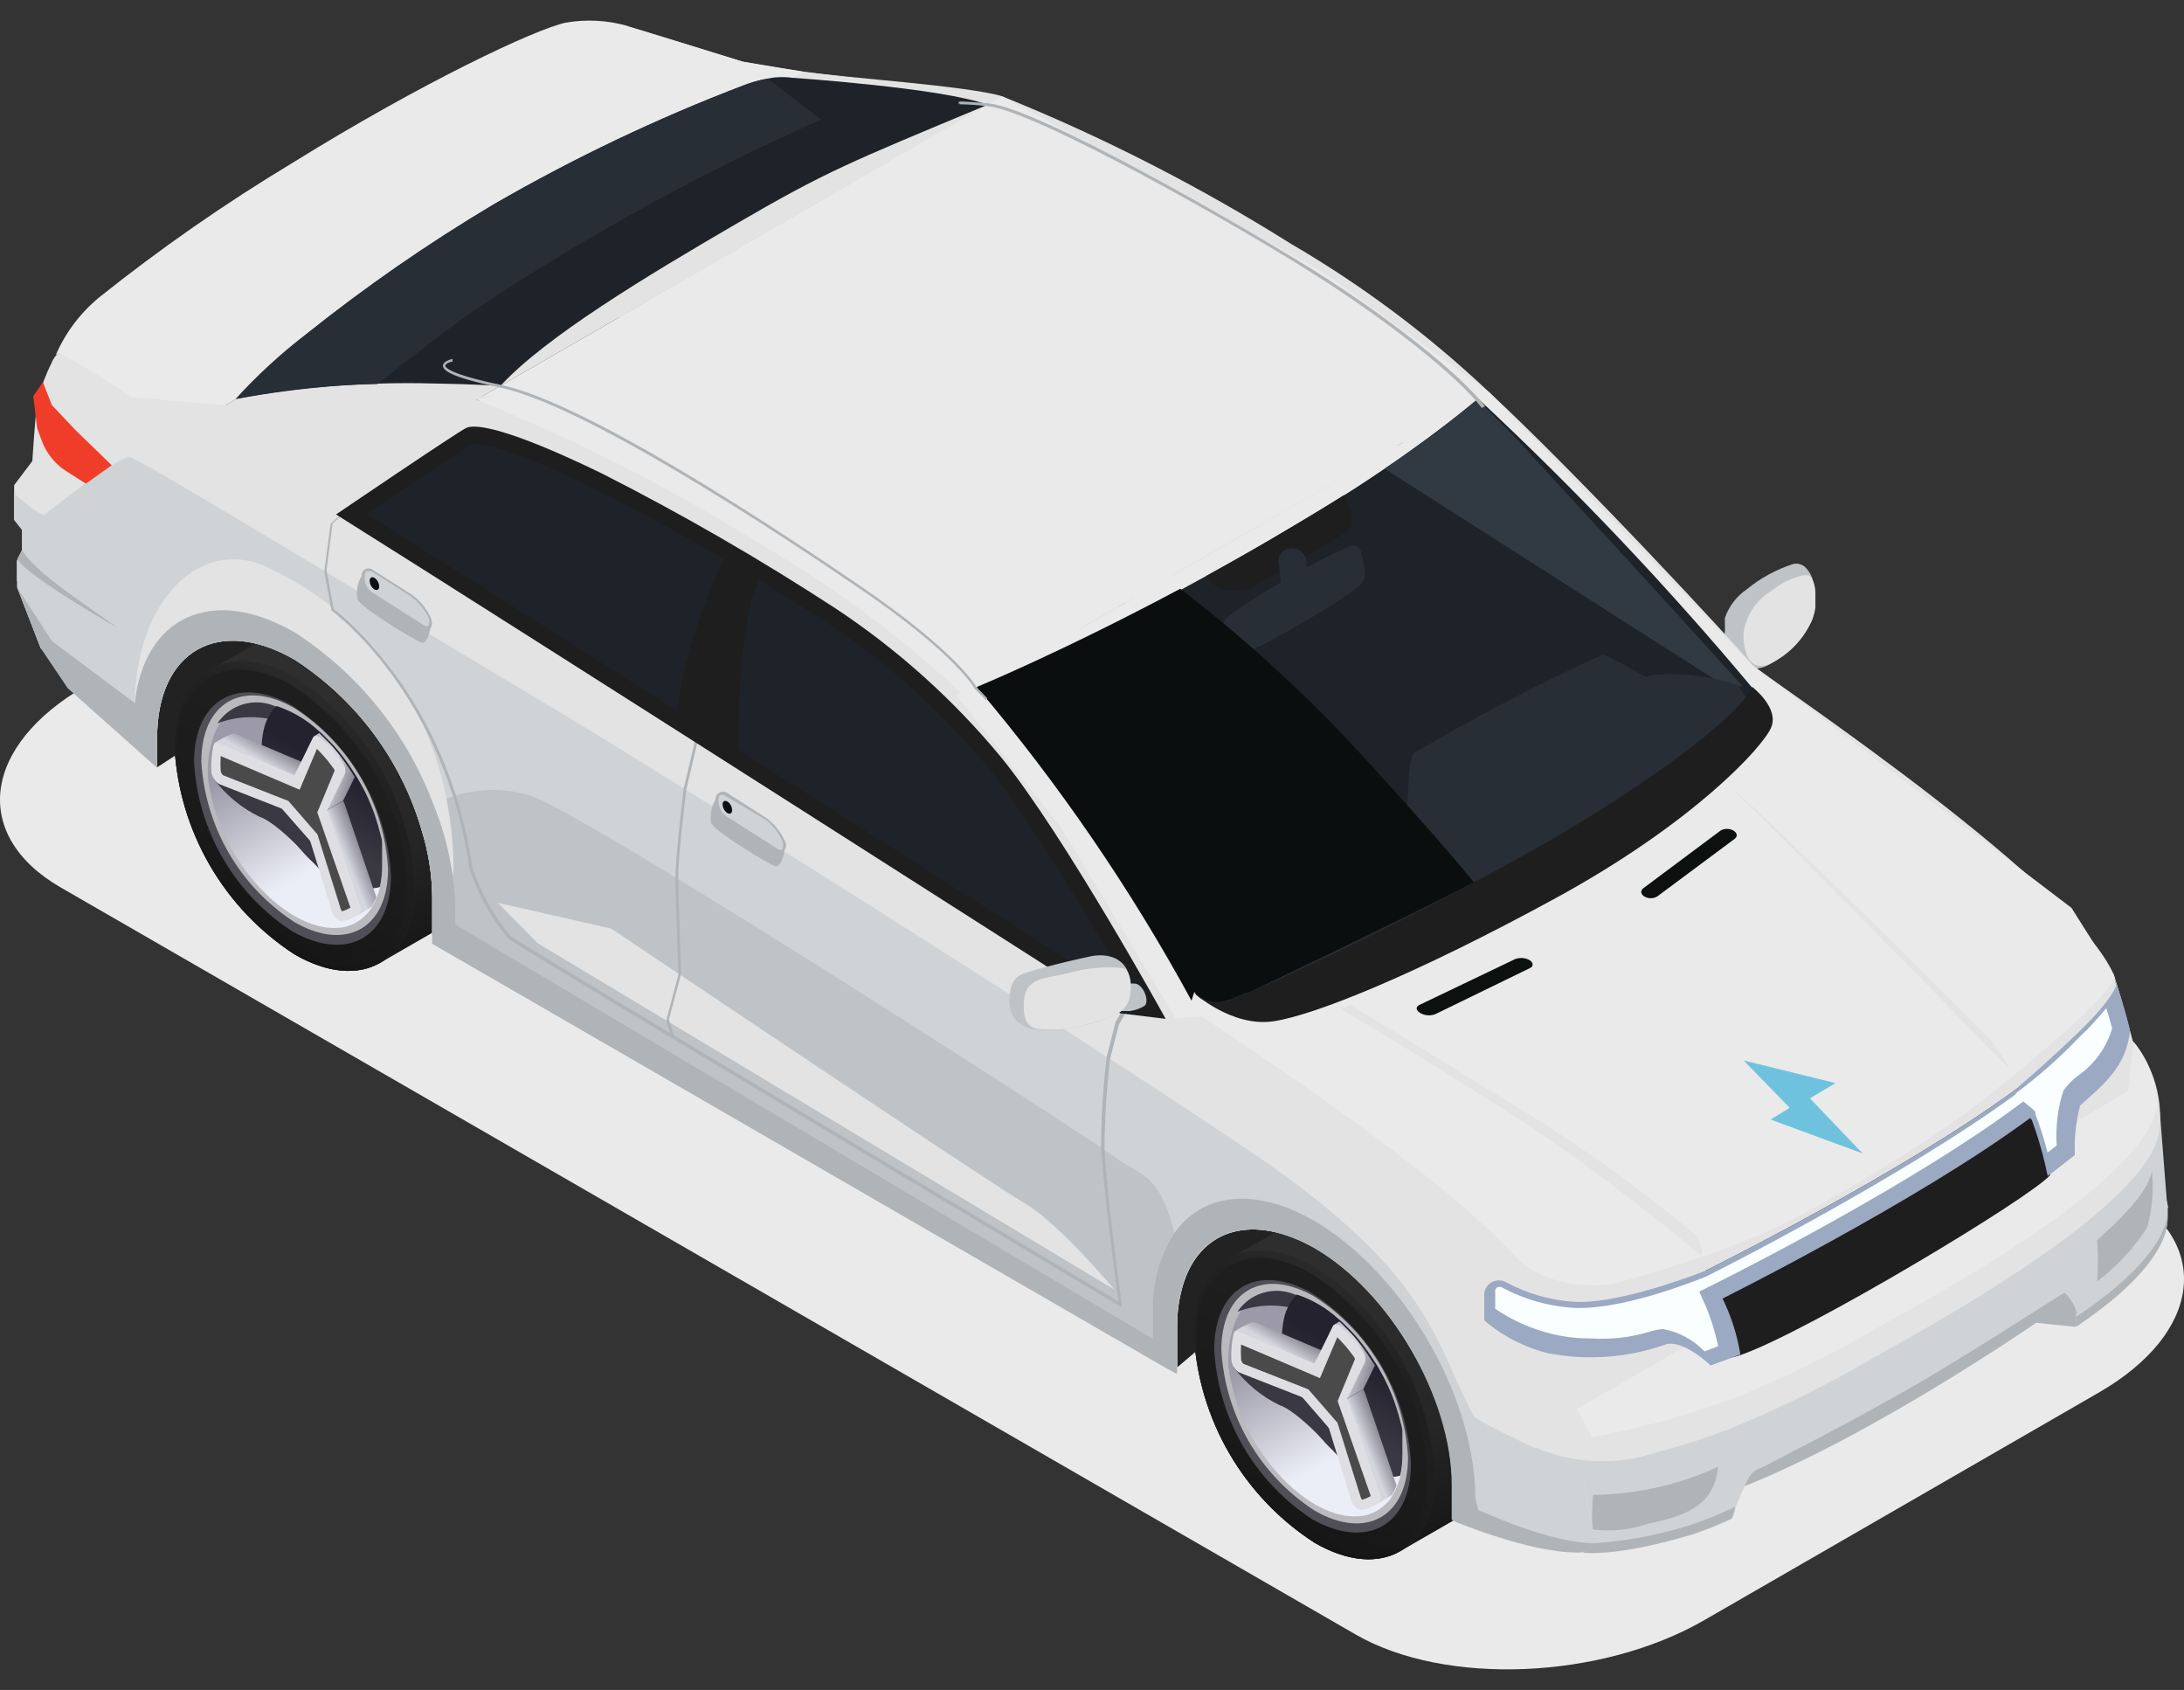 <svg width="53" height="41" viewBox="0 0 53 41" fill="none" xmlns="http://www.w3.org/2000/svg">
<rect x="0" y="0" width="53" height="41" fill="#333333" stroke="none"/>
<g style="mix-blend-mode:multiply">
<path d="M32.903 39.657L1.462 21.524C-0.705 20.264 -0.431 18.091 2.072 16.646L11.638 11.128C14.141 9.682 17.948 9.527 20.098 10.779L51.535 28.908C53.706 30.169 53.432 32.345 50.929 33.787L41.363 39.304C38.86 40.75 35.069 40.906 32.903 39.657Z" fill="#EAEAEA"/>
</g>
<path d="M50.365 32.19L49.41 32.093C49.41 32.093 45.427 34.85 42.221 36.102C39.016 37.355 42.642 34.602 43.677 33.896C44.711 33.19 50.201 30.534 50.365 30.954C50.455 31.361 50.455 31.783 50.365 32.19Z" fill="#AFB4B8"/>
<path d="M3.813 18.616L6.539 16.839L14.006 21.722L28.553 33.186L30.463 31.564L36.697 35.266L37.118 24.29L3.813 10.098C3.813 10.098 1.016 11.712 3.813 18.616Z" fill="#222222"/>
<path d="M11.979 20.394C11.979 22.239 10.675 22.983 9.064 22.054C8.214 21.503 7.506 20.758 6.999 19.882C6.491 19.006 6.199 18.022 6.144 17.011C6.144 15.166 7.452 14.423 9.064 15.33C9.916 15.883 10.625 16.631 11.132 17.511C11.639 18.392 11.929 19.38 11.979 20.394Z" fill="url(#paint0_linear_69_5187)"/>
<path d="M9.236 23.352L11.124 22.264L6.977 15.171L5.075 16.267L9.236 23.352Z" fill="url(#paint1_linear_69_5187)"/>
<path d="M10.069 21.495C10.069 23.34 8.76 24.084 7.149 23.155C6.3 22.603 5.593 21.859 5.087 20.983C4.58 20.106 4.288 19.123 4.234 18.112C4.234 16.267 5.542 15.524 7.149 16.431C8.002 16.985 8.711 17.732 9.219 18.613C9.726 19.493 10.017 20.481 10.069 21.495Z" fill="url(#paint2_linear_69_5187)"/>
<path d="M36.731 34.661C36.731 36.506 35.427 37.249 33.816 36.342C32.966 35.791 32.258 35.047 31.75 34.17C31.243 33.294 30.95 32.31 30.896 31.299C30.896 29.454 32.205 28.71 33.816 29.639C34.663 30.188 35.368 30.929 35.875 31.802C36.382 32.674 36.675 33.654 36.731 34.661Z" fill="url(#paint3_linear_69_5187)"/>
<path d="M33.989 37.628L35.877 36.539L31.73 29.446L29.828 30.543L33.989 37.628Z" fill="url(#paint4_linear_69_5187)"/>
<path d="M41.847 15.582C41.843 15.689 41.855 15.795 41.88 15.898C41.886 15.928 41.901 15.956 41.922 15.977C41.939 15.996 41.959 16.012 41.981 16.024C42.105 16.12 42.249 16.186 42.402 16.217C42.472 16.228 42.543 16.228 42.612 16.217H42.654C42.736 16.207 42.816 16.183 42.89 16.146L42.945 16.116L43.004 16.082C43.394 15.839 43.717 15.501 43.942 15.099C43.966 15.048 43.986 14.994 44.001 14.94C44.021 14.872 44.035 14.803 44.043 14.734C44.043 14.734 44.043 14.7 44.043 14.687C44.043 14.675 44.043 14.574 44.043 14.524C44.045 14.483 44.045 14.442 44.043 14.402C44.044 14.378 44.044 14.354 44.043 14.33C44.038 14.256 44.023 14.182 44.001 14.112C43.971 13.976 43.902 13.852 43.803 13.755C43.766 13.723 43.722 13.7 43.675 13.687C43.627 13.673 43.578 13.671 43.529 13.679C43.114 13.811 42.727 14.021 42.389 14.297C42.143 14.465 41.957 14.708 41.859 14.99V15.011C41.855 15.05 41.855 15.089 41.859 15.129C41.859 15.183 41.859 15.246 41.859 15.309C41.847 15.402 41.843 15.494 41.847 15.582Z" fill="#BEC3C7"/>
<path d="M42.31 15.364V15.444C42.31 15.599 42.339 15.753 42.394 15.898C42.427 15.996 42.498 16.078 42.591 16.125C42.65 16.147 42.712 16.156 42.775 16.153C42.837 16.149 42.898 16.132 42.953 16.104L43.016 16.074C43.428 15.857 43.757 15.512 43.954 15.091C43.979 15.04 43.999 14.986 44.013 14.931C44.033 14.87 44.047 14.806 44.055 14.742C44.055 14.742 44.055 14.708 44.055 14.696C44.055 14.683 44.055 14.582 44.055 14.532C44.057 14.491 44.057 14.451 44.055 14.41C44.057 14.389 44.057 14.368 44.055 14.347C44.049 14.27 44.034 14.194 44.009 14.12C43.971 14.023 43.925 13.965 43.87 13.956C43.834 13.95 43.797 13.95 43.761 13.956C43.482 14.02 43.221 14.146 42.999 14.326C42.814 14.436 42.655 14.586 42.536 14.766C42.416 14.946 42.339 15.15 42.31 15.364Z" fill="#E3E3E3"/>
<path d="M52.591 29.551C52.432 29.678 52.234 29.744 52.031 29.736C51.775 29.685 49.835 28.559 49.835 28.559L49.734 28.509V27.668C49.734 25.567 48.241 22.983 46.398 21.919C44.913 21.079 43.651 21.453 43.222 22.76C43.11 23.109 43.056 23.474 43.062 23.84V24.975L42.785 24.823L24.982 14.557V13.41C24.976 12.864 24.891 12.322 24.729 11.8C24.23 10.096 23.136 8.628 21.646 7.661C19.803 6.598 18.31 7.451 18.31 9.561V10.287L14.986 7.67L14.414 6.203V5.539L14.532 5.299V4.804L14.338 4.556L14.09 3.85L14.532 3.265C14.532 3.265 14.608 2.076 14.662 1.786C14.647 1.526 14.679 1.266 14.755 1.017C14.865 0.872 15 0.748 15.155 0.652H15.197C15.521 0.732 18.024 1.522 18.024 1.522C18.024 1.522 18.541 1.622 19.5 1.765C20.459 1.908 23.518 2.11 24.321 2.362C26.757 3.345 29.101 4.542 31.325 5.938C33.066 6.953 34.683 8.164 36.146 9.548C38.33 11.573 42.036 15.574 42.532 16.166C43.374 16.826 50.365 21.482 51.299 23.68C51.514 24.315 52.019 26.282 52.019 26.282L52.406 26.966V27.412L52.161 27.748L52.334 28.95L52.591 29.551Z" fill="#E3E3E3"/>
<path d="M52.591 29.551C52.432 29.678 52.234 29.744 52.031 29.736C51.775 29.685 49.835 28.559 49.835 28.559L49.734 28.509V27.668C49.734 25.567 48.241 22.983 46.398 21.919C44.913 21.079 43.651 21.453 43.222 22.76C43.11 23.109 43.056 23.474 43.062 23.84V24.975L42.785 24.823L24.982 14.557V13.41C24.976 12.864 24.891 12.322 24.729 11.8C24.23 10.097 23.136 8.628 21.646 7.661C19.803 6.598 18.31 7.451 18.31 9.561V10.288L14.986 7.67L14.414 6.203V5.539L14.532 5.299V4.804L14.338 4.556L14.09 4.072C14.09 4.072 15.239 4.383 15.352 4.291C15.466 4.198 17.405 2.711 17.662 2.761C17.919 2.812 24.994 7.111 27.758 8.754C30.522 10.397 41.114 17.066 44.943 19.68C49.322 22.646 49.322 24.302 50.269 26.029C50.353 26.181 52.166 27.773 52.166 27.773L52.338 28.975L52.591 29.551Z" fill="#CFD3D6"/>
<path d="M20.561 5.32C19.055 4.732 18.079 5.32 18.037 7.842C19.871 6.711 20.376 6.371 22.084 7.804C23.202 8.781 24.186 9.903 25.007 11.141C25.007 11.141 24.41 6.926 20.561 5.32Z" fill="#CFD3D6"/>
<path d="M43.222 22.726C43.111 23.075 43.057 23.44 43.062 23.806V24.941L42.785 24.79L24.982 14.524V13.376C24.976 12.83 24.891 12.288 24.73 11.767C24.818 11.439 24.877 11.229 24.877 11.229C24.877 11.229 24.927 11.195 25.024 11.145C25.747 10.766 26.591 10.689 27.371 10.931C28.73 11.38 40.673 19.058 41.556 19.705C42.196 20.171 42.633 20.087 42.999 21.554C43.075 21.869 43.151 22.252 43.222 22.726Z" fill="#BEC3C7"/>
<path d="M29.332 14.171L26.576 13.544L27.544 14.519L41.54 22.924C41.54 22.924 40.185 21.306 39.352 20.823C38.519 20.34 29.332 14.171 29.332 14.171Z" fill="#E3E3E3"/>
<path d="M24.982 14.524V13.376C24.976 12.83 24.891 12.288 24.73 11.767C24.231 10.063 23.137 8.594 21.646 7.628C19.803 6.564 18.31 7.417 18.31 9.527V10.254L14.987 7.636L14.415 6.169L14.995 6.758L17.763 8.682C17.994 6.581 19.643 5.816 21.646 6.972C23.188 7.965 24.368 9.429 25.011 11.145C25.348 11.959 25.529 12.828 25.546 13.708V14.07L42.478 24.117V23.483C42.448 22.806 42.626 22.136 42.987 21.562C43.656 20.596 44.93 20.415 46.386 21.256C48.548 22.516 50.298 25.517 50.298 27.979L50.37 28.265L52.578 29.526C52.42 29.653 52.221 29.718 52.019 29.711C51.762 29.66 49.823 28.534 49.823 28.534L49.722 28.483V27.643C49.722 25.542 48.228 22.957 46.386 21.894C44.901 21.054 43.639 21.428 43.21 22.735C43.098 23.084 43.044 23.448 43.05 23.815V24.949L42.772 24.798L24.982 14.524Z" fill="#AFB4B8"/>
<path d="M22.399 4.261C27.274 7.325 41.901 16.667 41.901 16.667C41.901 16.667 47.475 20.142 48.367 21.113C49.259 22.083 50.504 24.424 50.718 24.806C51.114 25.322 51.549 25.806 52.018 26.256C52.018 26.256 51.514 24.29 51.299 23.655C50.365 21.457 43.395 16.801 42.532 16.141C42.044 15.549 38.325 11.548 36.146 9.523C34.683 8.139 33.066 6.928 31.325 5.913C29.101 4.517 26.757 3.32 24.321 2.337C23.518 2.085 20.463 1.883 19.5 1.74C18.537 1.597 18.023 1.496 18.023 1.496C18.023 1.496 15.499 0.706 15.197 0.626C15.057 0.755 14.909 0.874 14.755 0.984C17.451 1.694 20.026 2.798 22.399 4.261Z" fill="#E3E3E3"/>
<path d="M24.561 13.133C24.561 14.982 23.257 15.725 21.646 14.813C20.796 14.262 20.09 13.518 19.583 12.641C19.076 11.765 18.784 10.781 18.73 9.771C18.73 7.926 20.035 7.182 21.646 8.111C22.493 8.66 23.198 9.401 23.705 10.273C24.211 11.146 24.505 12.125 24.561 13.133Z" fill="url(#paint5_linear_69_5187)"/>
<path d="M23.926 12.754C23.926 14.187 22.916 14.763 21.667 14.044C21.011 13.618 20.464 13.043 20.072 12.366C19.679 11.689 19.452 10.93 19.408 10.149C19.408 8.72 20.422 8.14 21.667 8.863C22.323 9.288 22.87 9.862 23.262 10.539C23.655 11.215 23.882 11.974 23.926 12.754Z" fill="#CBCAE8"/>
<path d="M49.318 27.412C49.318 29.257 48.009 30 46.398 29.072C45.549 28.52 44.842 27.776 44.335 26.899C43.829 26.023 43.537 25.04 43.483 24.029C43.483 22.184 44.787 21.44 46.398 22.369C47.249 22.92 47.956 23.664 48.464 24.541C48.971 25.417 49.264 26.401 49.318 27.412Z" fill="url(#paint6_linear_69_5187)"/>
<path d="M48.661 27.034C48.661 28.462 47.648 29.038 46.398 28.32C45.742 27.893 45.195 27.318 44.803 26.641C44.41 25.965 44.183 25.205 44.139 24.424C44.139 22.995 45.153 22.42 46.398 23.138C47.056 23.564 47.603 24.138 47.997 24.815C48.39 25.492 48.618 26.252 48.661 27.034Z" fill="#CBCAE8"/>
<path d="M41.725 23.411L41.636 23.361C41.502 23.277 28.044 15.234 27.178 14.721C26.53 14.285 26.028 13.664 25.739 12.939L25.706 12.868C25.533 12.506 23.602 7.951 23.51 7.758L22.248 4.556L22.349 4.186L23.943 4.396L40.53 14.801L41.207 16.104L41.712 17.436C41.712 17.436 41.927 19.289 42.011 20.012C42.095 20.735 41.754 23.205 41.737 23.311L41.725 23.411ZM22.395 4.547L23.636 7.707C23.657 7.754 25.659 12.452 25.828 12.809L25.861 12.88C26.142 13.58 26.625 14.18 27.249 14.603L41.615 23.189C41.779 22.143 41.866 21.087 41.876 20.029C41.788 19.306 41.578 17.465 41.578 17.465L41.085 16.162L40.429 14.902L23.884 4.522L22.45 4.341L22.395 4.547Z" fill="#97772A"/>
<path d="M14.541 1.484L15.727 1.761L17.519 2.509L17.208 2.925L16.333 3.513L14.928 2.992L14.402 2.606L14.305 1.824L14.541 1.484Z" fill="#EF3D29"/>
<path d="M17.649 8.485C17.649 8.485 14.953 6.602 14.793 6.442C14.633 6.283 14.415 6.022 14.415 6.022V5.501L15.256 6.195L16.287 7.035L16.518 7.413L17.649 8.485Z" fill="#CFD3D6"/>
<path d="M52.405 26.941C52.005 26.794 51.626 26.595 51.278 26.349C50.873 26.01 50.619 25.525 50.571 25L52.018 26.261L52.405 26.941Z" fill="#E3E3E3"/>
<path d="M19.5 1.74L5.004 10.103L3.527 9.855L1.395 8.556L15.155 0.618L18.024 1.496L19.5 1.74Z" fill="#EAEAEA"/>
<path d="M19.5 1.74L24.321 2.337L11.571 9.691L5.004 10.103L19.5 1.74Z" fill="#E3E3E3"/>
<path d="M42.532 16.141L28.532 24.214L23.396 16.877L36.147 9.523L42.532 16.141Z" fill="#EAEAEA"/>
<path d="M23.396 16.877L36.147 9.523L32.066 6.573L24.322 2.337L11.571 9.691L23.396 16.877Z" fill="#EAEAEA"/>
<path d="M42.532 16.141L28.532 24.214L37.551 31.585L51.299 23.655L50.269 22.025L42.532 16.141Z" fill="#EAEAEA"/>
<path d="M38.843 37.481L52.591 29.551L52.595 29.286L52.414 26.975L38.414 35.653L37.745 36.136L38.843 37.481Z" fill="#CFD3D6"/>
<path d="M38.843 37.481C38.685 37.608 38.486 37.673 38.283 37.666C38.027 37.615 35.339 36.922 35.339 36.922L35.242 36.867V36.027C35.242 33.925 33.744 31.341 31.906 30.278C30.417 29.437 29.155 29.807 28.726 31.118C28.616 31.466 28.562 31.829 28.566 32.194V33.329L28.288 33.178L10.489 22.894V21.747C10.482 21.203 10.396 20.662 10.233 20.142C9.736 18.437 8.641 16.968 7.149 16.003C5.307 14.94 3.813 15.788 3.813 17.902V18.629L0.986 15.721L0.418 14.255L0.418 13.591L0.536 13.351V12.855L0.343 12.611L0.343 11.771L0.784 11.187C0.784 11.187 0.86 9.998 0.911 9.708C0.995 9.393 1.11 9.087 1.256 8.796C1.287 8.711 1.339 8.636 1.407 8.577H1.449C2.17 8.964 2.864 9.397 3.527 9.876C3.527 9.876 4.045 9.977 5.008 10.124C5.971 10.271 10.767 9.464 11.571 9.703C14.005 10.687 16.347 11.884 18.571 13.28C20.312 14.295 21.931 15.506 23.396 16.889C25.579 18.915 28.044 23.634 28.532 24.227C29.395 24.886 36.618 29.4 37.552 31.597C37.766 32.232 38.267 34.199 38.267 34.199L38.658 34.884V35.329L38.414 35.665L38.586 36.867L38.843 37.481Z" fill="#E3E3E3"/>
<path d="M38.843 37.481C38.685 37.608 38.486 37.673 38.283 37.666C38.027 37.615 35.339 36.922 35.339 36.922L35.242 36.867V36.027C35.242 33.925 33.744 31.341 31.906 30.278C30.417 29.437 29.155 29.807 28.726 31.118C28.616 31.466 28.562 31.829 28.566 32.194V33.329L28.288 33.177L10.489 22.894V21.747C10.482 21.203 10.396 20.662 10.233 20.142C9.736 18.437 8.641 16.968 7.149 16.003C5.307 14.94 3.813 15.788 3.813 17.902V18.629L0.986 15.721L0.418 14.255L0.418 13.591L0.536 13.351V12.855L0.343 12.611L0.343 11.969C0.343 11.969 0.995 12.565 1.096 12.477C1.197 12.389 2.896 11.04 3.157 11.09C3.418 11.141 10.489 15.435 13.253 17.078C16.017 18.722 26.61 25.391 30.442 28.004C34.817 30.975 34.817 32.627 35.768 34.358C35.848 34.51 38.41 35.669 38.41 35.669L38.582 36.871L38.843 37.481Z" fill="#CFD3D6"/>
<path d="M28.726 31.089C28.616 31.437 28.562 31.8 28.566 32.165V33.299L28.288 33.148L10.489 22.894V21.747C10.482 21.203 10.396 20.662 10.233 20.142C10.325 19.81 10.38 19.604 10.38 19.604C10.428 19.571 10.479 19.541 10.532 19.516C11.254 19.139 12.096 19.062 12.875 19.302C14.233 19.751 26.177 27.433 27.06 28.076C27.704 28.542 28.137 28.458 28.503 29.929C28.579 30.227 28.654 30.614 28.726 31.089Z" fill="#BEC3C7"/>
<path d="M6.346 13.7C4.84 13.111 3.313 14.54 3.267 17.062C4.651 15.024 5.736 14.96 7.604 16.183C10.069 17.793 10.999 21.251 10.999 21.251C10.999 21.251 11.36 15.944 6.346 13.7Z" fill="#E3E3E3"/>
<path d="M14.835 22.529L12.08 21.903L13.047 22.882L27.043 31.286C27.043 31.286 25.688 29.664 24.855 29.185C24.023 28.706 14.835 22.529 14.835 22.529Z" fill="#E3E3E3"/>
<path d="M10.489 22.894V21.747C10.482 21.203 10.396 20.662 10.233 20.142C9.736 18.437 8.641 16.968 7.149 16.003C5.307 14.94 3.813 15.788 3.813 17.902L3.813 18.629L1.643 16.696L0.986 15.721L0.418 14.255L1.26 15.553L3.271 17.057C3.502 14.956 5.151 14.187 7.153 15.343C8.694 16.338 9.874 17.8 10.519 19.516C10.852 20.33 11.032 21.199 11.049 22.079V22.432L27.981 32.484V31.845C27.952 31.17 28.13 30.501 28.49 29.929C29.163 28.958 30.434 28.778 31.893 29.618C34.051 30.879 35.801 33.879 35.801 36.342L35.873 36.632C35.873 36.632 37.678 37.472 38.738 37.439C38.868 37.439 38.536 37.666 38.271 37.666C37.106 37.666 35.326 36.922 35.326 36.922L35.229 36.867V36.027C35.229 33.925 33.732 31.341 31.893 30.278C30.404 29.437 29.142 29.807 28.713 31.118C28.603 31.466 28.549 31.829 28.553 32.194V33.329L28.276 33.178L10.489 22.894Z" fill="#AFB4B8"/>
<path d="M7.902 12.624C12.782 15.688 27.405 25.025 27.405 25.025C27.405 25.025 32.979 28.505 33.871 29.475C34.858 30.702 35.752 31.999 36.546 33.358C36.761 33.741 38.275 34.199 38.275 34.199C38.275 34.199 37.775 32.232 37.56 31.597C36.626 29.4 29.403 24.874 28.541 24.227C28.053 23.634 25.596 18.915 23.404 16.889C21.939 15.506 20.32 14.295 18.579 13.28C16.356 11.884 14.013 10.687 11.579 9.703C10.776 9.455 5.976 10.258 5.017 10.124C4.057 9.989 3.536 9.876 3.536 9.876C2.873 9.397 2.178 8.964 1.458 8.577C1.336 8.703 1.273 8.783 1.264 8.787C1.264 8.787 4.129 10.254 7.902 12.624Z" fill="#E3E3E3"/>
<path d="M10.069 21.495C10.069 23.34 8.76 24.084 7.149 23.155C6.3 22.603 5.593 21.859 5.087 20.983C4.58 20.106 4.288 19.123 4.234 18.112C4.234 16.267 5.542 15.524 7.149 16.431C8.002 16.985 8.711 17.732 9.219 18.613C9.726 19.493 10.017 20.481 10.069 21.495Z" fill="#2D2C37"/>
<path d="M10.069 21.495C10.069 23.34 8.76 24.084 7.149 23.155C6.3 22.603 5.593 21.859 5.087 20.983C4.58 20.106 4.288 19.123 4.234 18.112C4.234 16.267 5.542 15.524 7.149 16.431C8.002 16.985 8.711 17.732 9.219 18.613C9.726 19.493 10.017 20.481 10.069 21.495Z" fill="url(#paint7_linear_69_5187)"/>
<path d="M9.883 21.461C9.883 23.239 8.621 23.953 7.082 23.058C6.267 22.53 5.588 21.817 5.1 20.977C4.613 20.137 4.33 19.195 4.276 18.226C4.276 16.448 5.538 15.734 7.082 16.629C7.897 17.157 8.575 17.87 9.062 18.71C9.549 19.55 9.83 20.492 9.883 21.461Z" fill="url(#paint8_linear_69_5187)"/>
<path d="M9.488 21.243C9.488 22.752 8.42 23.344 7.099 22.6C6.405 22.15 5.827 21.543 5.412 20.828C4.997 20.114 4.756 19.311 4.709 18.486C4.709 16.974 5.782 16.364 7.099 17.125C7.793 17.575 8.372 18.183 8.787 18.898C9.202 19.614 9.442 20.417 9.488 21.243Z" fill="#504F58"/>
<path d="M9.417 21.083C9.417 22.516 8.403 23.096 7.149 22.373C6.492 21.947 5.945 21.371 5.552 20.694C5.159 20.016 4.931 19.256 4.886 18.474C4.886 17.037 5.9 16.461 7.149 17.183C7.808 17.609 8.357 18.184 8.751 18.862C9.145 19.54 9.373 20.301 9.417 21.083Z" fill="#BABABE"/>
<path d="M5.05 18.906C5.18 19.842 5.582 20.719 6.207 21.428C6.859 22.172 7.595 22.55 8.188 22.512C8.442 22.501 8.683 22.395 8.861 22.214C8.925 22.154 8.98 22.086 9.025 22.012L9.051 21.966C9.085 21.91 9.114 21.851 9.135 21.789C9.17 21.706 9.198 21.621 9.219 21.533C9.257 21.363 9.275 21.19 9.274 21.016C9.274 20.932 9.274 20.848 9.274 20.764V20.634V20.545V20.465C9.274 20.381 9.244 20.302 9.223 20.218L9.189 20.096C9.183 20.061 9.174 20.027 9.16 19.995C9.148 19.945 9.132 19.896 9.114 19.848C9.104 19.811 9.093 19.774 9.08 19.738C9.021 19.583 8.958 19.427 8.882 19.272L8.836 19.18C8.781 19.075 8.722 18.974 8.664 18.869C8.647 18.844 8.631 18.819 8.617 18.793L8.525 18.654C8.408 18.48 8.282 18.313 8.146 18.154C8.075 18.074 8.003 17.999 7.932 17.931L7.831 17.831L7.801 17.801L7.717 17.73C7.427 17.465 7.085 17.264 6.712 17.142C6.468 17.039 6.196 17.025 5.944 17.102C5.691 17.179 5.473 17.341 5.328 17.562C5.318 17.575 5.309 17.589 5.302 17.604C5.244 17.701 5.199 17.806 5.168 17.915C5.061 18.234 5.021 18.571 5.05 18.906Z" fill="url(#paint9_linear_69_5187)"/>
<path d="M7.848 18.217L7.869 18.852C8.108 18.852 8.344 18.81 8.567 18.78L8.474 18.642C8.358 18.468 8.232 18.301 8.096 18.142C8.024 18.062 7.953 17.986 7.881 17.919L7.78 17.818L7.751 17.789L7.667 17.717C7.377 17.452 7.034 17.252 6.661 17.129C6.418 17.026 6.146 17.012 5.893 17.089C5.641 17.166 5.423 17.329 5.277 17.549C5.722 17.38 6.209 17.353 6.669 17.473C7.13 17.592 7.542 17.853 7.848 18.217Z" fill="#393843"/>
<path d="M5.185 18.894C5.476 19.285 5.857 19.6 6.295 19.814C6.859 20.003 7.953 21.323 7.953 21.323L7.868 18.852C6.581 18.948 5.185 18.894 5.185 18.894Z" fill="#393843"/>
<path d="M6.316 18.469C6.43 19.269 6.775 20.019 7.309 20.625C7.576 20.941 7.904 21.199 8.273 21.386C8.5 21.502 8.753 21.559 9.009 21.55H9.059C9.114 21.546 9.167 21.537 9.219 21.52C9.257 21.351 9.275 21.177 9.274 21.003C9.274 20.919 9.274 20.835 9.274 20.751V20.621V20.533V20.453C9.274 20.369 9.244 20.289 9.223 20.205L9.19 20.083C9.184 20.049 9.174 20.015 9.16 19.982C9.148 19.932 9.133 19.883 9.114 19.835C9.105 19.798 9.093 19.762 9.08 19.726C9.021 19.57 8.958 19.415 8.883 19.259L8.836 19.167C8.782 19.062 8.723 18.961 8.664 18.856L8.525 18.642C8.409 18.468 8.282 18.301 8.146 18.142C8.075 18.062 8.003 17.986 7.932 17.919L7.831 17.818L7.801 17.789L7.717 17.717C7.428 17.452 7.085 17.252 6.712 17.129C6.642 17.193 6.584 17.268 6.539 17.352C6.488 17.434 6.449 17.523 6.422 17.616C6.381 17.763 6.357 17.914 6.35 18.066C6.327 18.199 6.315 18.334 6.316 18.469Z" fill="url(#paint10_linear_69_5187)"/>
<path d="M7.94 19.654L7.886 20.15L7.94 19.65L8.327 19.427L8.609 18.852L8.47 18.637C8.354 18.464 8.228 18.297 8.092 18.137C8.02 18.058 7.949 17.982 7.877 17.915L7.776 17.814L7.747 17.784L7.608 17.869L8.087 18.427L7.94 19.654Z" fill="url(#paint11_linear_69_5187)"/>
<path d="M7.94 19.654L7.885 20.15L8.268 21.382L8.436 21.941C8.495 22.062 8.323 22.336 8.403 22.323C8.622 22.24 8.83 22.13 9.021 21.995L9.046 21.949C9.081 21.894 9.109 21.834 9.13 21.772C9.127 21.742 9.119 21.712 9.105 21.684L9.055 21.546L8.361 19.499L8.327 19.432L7.94 19.654Z" fill="url(#paint12_linear_69_5187)"/>
<path d="M5.61 17.814C5.629 17.802 5.65 17.796 5.673 17.796C5.695 17.796 5.717 17.802 5.736 17.814L7.587 18.596L7.637 18.625V19.621L7.217 19.386L5.681 18.785C5.631 18.75 5.589 18.706 5.557 18.653C5.526 18.601 5.507 18.543 5.5 18.482C5.5 18.268 5.155 18.217 5.197 18.032C5.327 17.946 5.465 17.873 5.61 17.814Z" fill="url(#paint13_linear_69_5187)"/>
<path d="M7.561 20.44L8.365 18.789C8.381 18.739 8.384 18.686 8.373 18.634C8.363 18.583 8.34 18.535 8.306 18.495C8.23 18.394 8.15 18.293 8.062 18.192C7.974 18.091 7.894 18.007 7.805 17.923C7.717 17.839 7.629 17.831 7.591 17.902L6.783 19.554L7.561 20.44Z" fill="#DFDFE3"/>
<path d="M7.254 19.856V18.864L7.204 18.835L5.353 18.049C5.269 18.003 5.193 18.024 5.176 18.108C5.135 18.31 5.119 18.516 5.13 18.722C5.137 18.781 5.157 18.839 5.188 18.89C5.219 18.942 5.261 18.986 5.311 19.02L6.846 19.621L7.254 19.856Z" fill="#DFDFE3"/>
<path d="M8.714 22.167C8.769 22.125 8.769 22.016 8.714 21.911L7.969 19.722L7.94 19.654L7.25 19.856L7.519 20.373L8.07 22.163C8.129 22.285 8.239 22.365 8.319 22.348C8.462 22.318 8.597 22.256 8.714 22.167Z" fill="#DFDFE3"/>
<path d="M8.302 22.109C8.289 22.095 8.279 22.079 8.272 22.062L7.704 20.243L6.998 19.432L5.416 18.81C5.385 18.785 5.364 18.749 5.357 18.709C5.348 18.587 5.348 18.465 5.357 18.343L7.271 19.159L7.692 18.167C7.751 18.226 7.805 18.289 7.864 18.352C7.923 18.415 8.02 18.537 8.091 18.637C8.105 18.655 8.115 18.675 8.121 18.696L7.7 19.709L8.504 22.02C8.44 22.058 8.372 22.088 8.302 22.109Z" fill="#4B4A4B"/>
<path d="M34.822 35.77C34.822 37.615 33.513 38.359 31.902 37.43C31.053 36.882 30.346 36.141 29.837 35.269C29.329 34.396 29.033 33.416 28.974 32.408C28.974 30.559 30.282 29.816 31.889 30.727C32.742 31.277 33.452 32.021 33.961 32.898C34.471 33.774 34.766 34.758 34.822 35.77Z" fill="url(#paint14_linear_69_5187)"/>
<path d="M34.822 35.77C34.822 37.615 33.513 38.359 31.906 37.43C31.056 36.883 30.348 36.143 29.838 35.27C29.329 34.397 29.033 33.417 28.974 32.408C28.974 30.559 30.282 29.816 31.894 30.727C32.745 31.279 33.453 32.022 33.962 32.899C34.471 33.775 34.765 34.759 34.822 35.77Z" fill="#2D2C37"/>
<path d="M34.822 35.77C34.822 37.615 33.513 38.359 31.906 37.43C31.056 36.883 30.348 36.143 29.838 35.27C29.329 34.397 29.033 33.417 28.974 32.408C28.974 30.559 30.282 29.816 31.894 30.727C32.745 31.279 33.453 32.022 33.962 32.899C34.471 33.775 34.765 34.759 34.822 35.77Z" fill="url(#paint15_linear_69_5187)"/>
<path d="M34.641 35.737C34.641 37.514 33.379 38.229 31.835 37.334C31.019 36.806 30.34 36.093 29.852 35.253C29.364 34.413 29.082 33.47 29.029 32.501C29.029 30.723 30.291 30.009 31.835 30.904C32.65 31.432 33.329 32.145 33.817 32.985C34.304 33.825 34.587 34.767 34.641 35.737Z" fill="url(#paint16_linear_69_5187)"/>
<path d="M34.241 35.501C34.241 37.014 33.172 37.602 31.852 36.863C31.159 36.411 30.581 35.803 30.167 35.088C29.753 34.373 29.513 33.57 29.466 32.745C29.466 31.232 30.535 30.622 31.852 31.383C32.546 31.833 33.124 32.441 33.54 33.157C33.955 33.872 34.195 34.675 34.241 35.501Z" fill="#504F58"/>
<path d="M34.169 35.358C34.169 36.791 33.156 37.371 31.902 36.649C31.245 36.222 30.697 35.646 30.304 34.969C29.911 34.291 29.683 33.531 29.639 32.749C29.639 31.316 30.652 30.736 31.902 31.459C32.561 31.884 33.11 32.459 33.504 33.137C33.898 33.815 34.126 34.576 34.169 35.358Z" fill="#BABABE"/>
<path d="M29.816 33.182C29.945 34.117 30.347 34.994 30.972 35.703C31.624 36.447 32.361 36.825 32.954 36.787C33.208 36.776 33.448 36.67 33.627 36.489C33.692 36.431 33.747 36.362 33.791 36.287L33.816 36.241C33.85 36.187 33.878 36.129 33.9 36.069C33.935 35.984 33.963 35.897 33.984 35.808C34.023 35.639 34.041 35.465 34.039 35.291C34.039 35.207 34.039 35.123 34.039 35.039C34.041 34.996 34.041 34.952 34.039 34.909V34.821V34.741C34.039 34.661 34.01 34.577 33.989 34.493L33.955 34.371C33.949 34.336 33.939 34.302 33.925 34.27C33.913 34.22 33.898 34.171 33.879 34.123C33.87 34.087 33.859 34.052 33.846 34.018C33.788 33.859 33.722 33.703 33.648 33.551L33.602 33.455C33.547 33.35 33.488 33.249 33.429 33.144C33.412 33.12 33.397 33.094 33.383 33.068L33.29 32.934C33.175 32.758 33.048 32.589 32.912 32.429C32.84 32.35 32.769 32.274 32.697 32.207C32.666 32.171 32.632 32.137 32.596 32.106L32.567 32.077L32.483 32.005C32.193 31.74 31.85 31.539 31.477 31.417C31.234 31.315 30.962 31.302 30.71 31.378C30.457 31.455 30.239 31.617 30.093 31.837C30.083 31.85 30.075 31.864 30.068 31.879C30.01 31.977 29.965 32.081 29.933 32.19C29.827 32.509 29.787 32.846 29.816 33.182Z" fill="url(#paint17_linear_69_5187)"/>
<path d="M32.6 32.492L32.621 33.127C32.861 33.127 33.096 33.085 33.319 33.056L33.227 32.921C33.112 32.745 32.985 32.577 32.848 32.417C32.777 32.337 32.705 32.261 32.634 32.194C32.602 32.158 32.569 32.125 32.533 32.093L32.503 32.064L32.419 31.992C32.13 31.727 31.787 31.527 31.414 31.404C31.17 31.302 30.899 31.289 30.646 31.366C30.394 31.442 30.176 31.605 30.03 31.824C30.475 31.655 30.961 31.628 31.422 31.748C31.883 31.868 32.294 32.128 32.6 32.492Z" fill="#393843"/>
<path d="M29.938 33.169C30.229 33.56 30.61 33.876 31.048 34.089C31.616 34.278 32.706 35.598 32.706 35.598L32.621 33.127C31.334 33.224 29.938 33.169 29.938 33.169Z" fill="#393843"/>
<path d="M31.077 32.745C31.191 33.544 31.536 34.294 32.07 34.9C32.336 35.217 32.663 35.476 33.033 35.661C33.261 35.777 33.514 35.834 33.77 35.829H33.824C33.877 35.825 33.929 35.816 33.98 35.8C34.018 35.63 34.036 35.457 34.035 35.283C34.035 35.199 34.035 35.115 34.035 35.031C34.037 34.987 34.037 34.944 34.035 34.9V34.812V34.732C34.035 34.652 34.005 34.568 33.984 34.484L33.95 34.362C33.944 34.328 33.935 34.294 33.921 34.262C33.909 34.212 33.893 34.163 33.875 34.114C33.865 34.079 33.854 34.044 33.841 34.01C33.784 33.85 33.718 33.695 33.643 33.543L33.597 33.446C33.542 33.341 33.483 33.24 33.425 33.135L33.286 32.925C33.17 32.749 33.044 32.581 32.907 32.421C32.836 32.341 32.764 32.266 32.693 32.198C32.661 32.163 32.627 32.129 32.592 32.097L32.562 32.068L32.478 31.997C32.188 31.732 31.846 31.531 31.473 31.408C31.404 31.473 31.346 31.548 31.3 31.631C31.251 31.714 31.211 31.803 31.182 31.896C31.142 32.043 31.119 32.193 31.111 32.345C31.09 32.477 31.078 32.611 31.077 32.745Z" fill="url(#paint18_linear_69_5187)"/>
<path d="M32.697 33.93L32.642 34.425L32.697 33.925L33.084 33.703L33.366 33.127L33.227 32.917C33.112 32.741 32.985 32.572 32.848 32.413C32.777 32.333 32.705 32.257 32.634 32.19C32.602 32.154 32.569 32.12 32.533 32.089L32.503 32.06L32.36 32.148L32.844 32.703L32.697 33.93Z" fill="url(#paint19_linear_69_5187)"/>
<path d="M32.697 33.93L32.642 34.426L33.025 35.657L33.197 36.216C33.252 36.338 33.08 36.636 33.16 36.598C33.379 36.515 33.586 36.405 33.778 36.27L33.803 36.224C33.837 36.17 33.865 36.112 33.887 36.052C33.884 36.02 33.876 35.989 33.862 35.959L33.816 35.821L33.117 33.77L33.084 33.703L32.697 33.93Z" fill="url(#paint20_linear_69_5187)"/>
<path d="M30.362 32.089C30.382 32.079 30.403 32.074 30.425 32.074C30.447 32.074 30.469 32.079 30.488 32.089L32.339 32.875L32.39 32.904V33.896L31.969 33.661L30.434 33.06C30.383 33.026 30.341 32.981 30.31 32.928C30.279 32.876 30.259 32.818 30.253 32.757C30.253 32.543 29.908 32.497 29.95 32.308C30.08 32.221 30.218 32.148 30.362 32.089Z" fill="url(#paint21_linear_69_5187)"/>
<path d="M32.314 34.72L33.117 33.064C33.134 33.014 33.137 32.961 33.127 32.909C33.117 32.858 33.093 32.81 33.059 32.77C32.983 32.669 32.903 32.568 32.815 32.471C32.734 32.376 32.649 32.284 32.558 32.198C32.474 32.114 32.381 32.11 32.343 32.177L31.536 33.821L32.314 34.72Z" fill="#DFDFE3"/>
<path d="M32.007 34.131V33.14L31.957 33.11L30.106 32.324C30.022 32.278 29.946 32.303 29.929 32.383C29.887 32.585 29.872 32.791 29.883 32.997C29.89 33.056 29.91 33.114 29.941 33.166C29.972 33.217 30.014 33.261 30.064 33.295L31.599 33.896L32.007 34.131Z" fill="#DFDFE3"/>
<path d="M33.467 36.443C33.522 36.401 33.522 36.296 33.467 36.186L32.722 33.997L32.693 33.93L32.003 34.131L32.251 34.653L32.802 36.443C32.861 36.565 32.971 36.644 33.05 36.628C33.202 36.599 33.344 36.536 33.467 36.443Z" fill="#DFDFE3"/>
<path d="M33.055 36.384C33.042 36.37 33.032 36.355 33.025 36.338L32.457 34.518L31.75 33.707L30.177 33.089C30.146 33.062 30.126 33.025 30.118 32.984C30.11 32.862 30.11 32.74 30.118 32.619L32.032 33.434L32.453 32.442C32.512 32.501 32.567 32.564 32.626 32.627C32.684 32.69 32.781 32.816 32.853 32.913C32.866 32.931 32.876 32.95 32.882 32.972L32.461 33.989L33.265 36.296C33.199 36.334 33.128 36.364 33.055 36.384Z" fill="#4B4A4B"/>
<path d="M27.22 31.719L27.157 31.681C27.018 31.597 13.178 23.344 12.345 22.781C11.91 22.271 11.583 21.677 11.386 21.037C10.767 16.814 8.075 14.83 8.045 14.813L7.869 13.868L8.024 12.704L8.352 12.418L9.429 12.792L26.012 23.189L27.451 24.34L27.152 24.861L26.942 25.676C26.854 26.402 26.808 27.131 26.803 27.862C26.854 28.984 27.224 31.644 27.224 31.665L27.22 31.719ZM8.096 14.767C8.289 14.91 10.851 16.915 11.461 21.029C11.659 21.644 11.975 22.215 12.391 22.71C13.194 23.252 26.134 30.971 27.14 31.572C27.081 31.152 26.782 28.853 26.719 27.832C26.724 27.096 26.77 26.361 26.858 25.63L27.073 24.79L27.346 24.315L25.953 23.205L9.383 12.809L8.348 12.452L8.071 12.7L7.923 13.83L8.096 14.767Z" fill="#AFB4B8"/>
<path d="M1.041 9.271L1.256 9.825L1.819 10.422L2.711 11.288L2.085 11.733L1.626 11.443C1.346 11.27 1.131 11.008 1.016 10.699L0.902 10.388L0.806 9.611L1.041 9.271Z" fill="#EF3D29"/>
<path d="M3.157 16.847L0.789 14.515C0.633 14.36 0.41 14.095 0.41 14.095L0.41 13.574L0.751 14.553L1.782 15.393L2.013 15.771L3.157 16.847Z" fill="#CFD3D6"/>
<path d="M38.65 34.871C38.049 34.852 37.462 34.694 36.933 34.409C36.553 34.146 36.254 33.782 36.071 33.358L38.258 34.199L38.65 34.871Z" fill="#E3E3E3"/>
<path d="M38.271 34.186L52.019 26.256L51.299 23.655L37.552 31.585L38.271 34.186Z" fill="#E3E3E3"/>
<path d="M38.414 35.653L52.162 27.723L52.406 27.387V26.941L52.019 26.256L38.271 34.186L38.658 34.871V35.316L38.414 35.653Z" fill="#EAEAEA"/>
<path d="M28.974 24.088C28.974 24.088 29.895 24.928 30.905 24.777C31.915 24.626 34.384 23.626 37.737 21.798C41.09 19.97 42.785 18.125 42.983 17.646C43.18 17.167 42.524 16.667 42.524 16.667L28.974 24.088Z" fill="#1E1E1E"/>
<path d="M35.877 9.678C34.504 10.79 33.047 11.795 31.519 12.683C30.505 13.292 29.529 13.838 28.641 14.318C25.751 15.864 23.703 16.7 23.703 16.7C23.774 16.772 24.721 17.658 26.685 20.482C27.947 22.294 28.629 23.449 28.978 24.075C29.071 24.194 29.201 24.278 29.347 24.315C29.493 24.351 29.648 24.338 29.786 24.277H29.832L30.156 24.138L30.232 24.105H30.274L30.387 24.054C32.158 23.29 34.173 22.281 35.759 21.424C36.655 20.945 37.442 20.516 37.951 20.205C39.524 19.272 41.632 17.848 42.351 16.94C42.415 16.86 42.472 16.776 42.524 16.688C40.456 14.216 38.236 11.875 35.877 9.678Z" fill="#1E2329"/>
<path d="M29.273 13.973C29.554 14.486 30.265 14.334 30.471 14.208C30.677 14.082 32.432 13.086 32.697 12.885C32.962 12.683 32.697 12.166 32.617 12.011C32.238 12.246 31.872 12.473 31.519 12.683C30.741 13.153 29.983 13.582 29.273 13.973Z" fill="#1E1E1E"/>
<path d="M42.288 16.646L41.901 16.667L33.602 11.372C34.38 10.853 35.128 10.292 35.844 9.691C36.235 10.069 36.685 10.506 37.139 11.015C39.398 13.46 42.288 16.646 42.288 16.646Z" fill="#313942"/>
<path d="M42.36 16.919C41.64 17.826 39.533 19.251 37.959 20.184C37.429 20.495 36.664 20.924 35.768 21.403C34.169 22.243 32.167 23.268 30.396 24.033L30.282 24.084H30.24L30.164 24.117L29.84 24.256H29.794C29.656 24.317 29.502 24.33 29.355 24.294C29.209 24.257 29.079 24.173 28.986 24.054L28.915 24.277C28.734 23.941 28.549 23.613 28.364 23.289C28.46 23.197 28.65 23 28.902 22.718C29.277 22.298 33.95 20.129 34.085 20.062L34.312 19.932C38.616 17.494 39.457 16.62 39.995 16.415C40.08 16.382 40.17 16.364 40.261 16.364C40.912 16.328 41.565 16.416 42.183 16.625L42.36 16.919Z" fill="#272E36"/>
<path d="M34.443 20.033L34.152 19.894C34.152 19.894 34.152 18.469 34.3 18.28C35.787 17.399 37.32 16.598 38.893 15.881C39.053 15.902 40.997 17.015 40.997 17.015L34.443 20.033Z" fill="#272E36"/>
<path d="M31.599 13.83L30.922 14.221C30.54 14.444 30.171 14.688 29.815 14.952C29.753 15.001 29.706 15.066 29.679 15.14C29.652 15.215 29.647 15.295 29.664 15.372L29.748 15.767C29.75 15.799 29.76 15.829 29.776 15.856C29.792 15.883 29.815 15.905 29.842 15.921C29.869 15.937 29.899 15.947 29.93 15.948C29.962 15.95 29.993 15.944 30.021 15.931C30.418 15.764 30.803 15.572 31.174 15.355L31.852 14.965C32.237 14.742 32.609 14.498 32.966 14.233C33.029 14.185 33.076 14.12 33.102 14.045C33.129 13.971 33.135 13.89 33.118 13.813L33.034 13.418C33.031 13.387 33.021 13.357 33.004 13.33C32.987 13.303 32.964 13.281 32.937 13.265C32.91 13.249 32.879 13.239 32.848 13.238C32.816 13.236 32.785 13.242 32.756 13.254C32.359 13.422 31.972 13.614 31.599 13.83Z" fill="#272E36"/>
<path d="M31.746 14.334C31.746 14.141 31.7 13.607 31.7 13.607H31.027C31.027 13.607 31.103 14.364 31.111 14.393C31.149 14.515 31.313 14.649 31.38 14.641C31.549 14.637 31.755 14.54 31.746 14.334Z" fill="#272E36"/>
<path d="M31.641 13.444C31.666 13.476 31.683 13.514 31.692 13.554C31.701 13.594 31.701 13.635 31.692 13.675C31.684 13.715 31.666 13.753 31.641 13.785C31.616 13.818 31.585 13.845 31.549 13.864C31.472 13.906 31.384 13.919 31.298 13.902C31.213 13.886 31.136 13.839 31.082 13.771C31.058 13.738 31.041 13.7 31.033 13.66C31.024 13.62 31.025 13.579 31.034 13.539C31.043 13.499 31.061 13.462 31.086 13.43C31.111 13.397 31.142 13.37 31.178 13.351C31.254 13.309 31.342 13.295 31.427 13.312C31.512 13.329 31.588 13.375 31.641 13.444Z" fill="#272E36"/>
<path d="M51.299 23.655C51.421 24.075 48.539 26.382 47.635 27.055C46.607 27.782 45.541 28.454 44.442 29.068C42.886 29.975 41.653 30.501 37.551 31.589C37.27 31.665 36.71 30.791 36.71 30.791L49.09 22.974L51.299 23.655Z" fill="#EAEAEA"/>
<path d="M39.112 31.16C37.821 31.291 37.093 30.82 36.777 30.492C36.462 30.164 36.285 30.837 36.285 30.837C36.285 30.837 37.105 32.245 37.783 32.245C38.46 32.245 39.112 31.16 39.112 31.16Z" fill="#E3E3E3"/>
<path d="M23.703 16.7C23.703 16.7 24.645 17.541 26.694 20.482C28.742 23.424 29.285 24.651 29.285 24.651L28.532 24.706L25.773 20.108L23.202 16.864L23.703 16.7Z" fill="#EAEAEA"/>
<path d="M23.964 2.543C20.573 3.955 20.026 4.173 17.86 5.434C15.693 6.695 13.232 8.178 12.143 9.363C12.143 9.363 11.482 9.317 10.527 9.304C8.921 9.26 7.315 9.385 5.736 9.678C6.25 9.113 6.813 8.594 7.419 8.128C8.868 6.968 10.396 5.909 11.991 4.959C13.926 3.837 15.947 2.871 18.036 2.072C18.223 1.999 18.416 1.944 18.613 1.908C18.815 1.867 19.023 1.859 19.227 1.887C19.227 1.887 22.904 2.135 23.964 2.543Z" fill="#1E2329"/>
<path d="M1.356 8.607C1.591 8.069 1.948 7.594 2.4 7.22C3.892 6.028 5.462 4.936 7.099 3.951C10.254 1.992 12.988 0.711 13.72 0.551C14.219 0.463 14.731 0.489 15.218 0.626L14.027 2.997L1.356 8.607Z" fill="#EAEAEA"/>
<g style="mix-blend-mode:screen">
<path d="M35.768 21.403C34.169 22.243 30.396 24.033 30.396 24.033L30.282 24.084H30.24L30.164 24.117L29.84 24.256H29.794C29.656 24.317 29.502 24.33 29.355 24.294C29.209 24.257 29.079 24.173 28.986 24.054L28.915 24.277C27.442 21.569 25.695 19.019 23.703 16.667C23.703 16.667 25.751 15.826 28.641 14.284C30.357 15.603 31.945 17.079 33.387 18.692C34.443 19.844 35.212 20.73 35.768 21.403Z" fill="#0B0E0F"/>
</g>
<path d="M52.603 29.328C52.607 29.38 52.607 29.432 52.603 29.484C52.605 29.505 52.605 29.526 52.603 29.547C52.603 30.408 51.573 31.392 50.378 32.19C50.378 32.064 50.378 31.992 50.378 31.95V31.892C50.449 31.795 50.155 31.349 50.088 31.37C50.02 31.392 48.077 32.669 46.566 33.551C45.056 34.434 43.142 35.396 42.848 35.56C42.709 35.632 42.541 35.636 42.402 35.917C42.263 36.199 42.154 36.485 42.12 36.56C42.121 36.567 42.121 36.574 42.12 36.581C42.107 36.674 42.077 36.764 42.032 36.846C41.731 36.99 41.422 37.115 41.106 37.22C39.217 37.792 38.431 37.67 38.431 37.67L38.776 37.439L52.279 28.391C52.439 28.669 52.553 28.972 52.616 29.286C52.616 29.286 52.599 29.316 52.603 29.328Z" fill="#CFD3D6"/>
<path d="M41.695 35.585C40.742 36.025 39.707 36.257 38.658 36.266C38.607 37.065 38.658 37.107 38.658 37.107C39.1 37.164 39.549 37.118 39.97 36.972C40.959 36.762 41.594 36.518 41.695 35.585Z" fill="#AFB4B8"/>
<path d="M52.221 28.408C52.115 29.017 51.215 29.786 50.891 30.089C50.919 30.422 50.919 30.756 50.891 31.089C51.371 30.727 51.782 30.283 52.107 29.778C52.231 29.332 52.27 28.868 52.221 28.408Z" fill="#AFB4B8"/>
<path d="M41.081 36.976C41.431 36.859 41.772 36.719 42.103 36.556C42.105 36.563 42.105 36.57 42.103 36.577C42.09 36.67 42.06 36.76 42.015 36.842C41.715 36.986 41.406 37.111 41.09 37.216C39.201 37.787 38.414 37.666 38.414 37.666L38.759 37.434C39.549 37.377 40.329 37.224 41.081 36.976Z" fill="#AFB4B8"/>
<path d="M52.603 29.328C52.608 29.38 52.608 29.432 52.603 29.484C52.605 29.505 52.605 29.526 52.603 29.547C52.603 30.408 51.573 31.392 50.378 32.19C50.378 32.064 50.378 31.992 50.378 31.95C51.573 31.156 52.624 30.169 52.608 29.307C52.606 29.3 52.606 29.293 52.608 29.286C52.608 29.286 52.603 29.316 52.603 29.328Z" fill="#AFB4B8"/>
<path d="M38.414 35.653C39.599 35.441 40.762 35.122 41.889 34.699C43.138 34.196 44.348 33.599 45.507 32.913C47.778 31.673 52.275 29.051 52.406 27.387C52.446 26.981 52.401 26.571 52.272 26.185C52.142 25.798 51.933 25.443 51.657 25.143L51.834 26.572L51.716 27.282L43.538 32.4L38.603 34.871L38.414 35.653Z" fill="#E3E3E3"/>
<path d="M38.603 34.871C39.789 34.66 40.954 34.34 42.082 33.917C43.333 33.417 44.543 32.82 45.7 32.131C47.971 30.896 52.229 28.412 52.355 26.748C52.321 26.212 52.121 25.699 51.783 25.281L51.535 27.383L49.734 28.5L42.549 32.736L39.238 34.178L38.603 34.871Z" fill="#EAEAEA"/>
<path d="M41.312 30.488C41.312 30.488 39.709 29.131 37.947 27.887C36.184 26.643 32.545 24.479 32.545 24.479L32.768 24.374C32.768 24.374 36.016 26.353 37.707 27.416C38.907 28.2 40.061 29.053 41.161 29.971C41.253 30.129 41.305 30.306 41.312 30.488Z" fill="#E3E3E3"/>
<path d="M48.792 25.958C48.792 25.958 42.503 19.533 42.036 19.154C42.217 19.154 48.056 24.941 48.287 25.21C48.473 25.447 48.641 25.697 48.792 25.958Z" fill="#E3E3E3"/>
<path d="M9.16 9.317C10.022 8.632 10.965 7.896 11.722 7.388C14.327 5.668 17.071 4.166 19.925 2.9L18.629 1.908C18.432 1.944 18.239 1.999 18.053 2.072C15.952 2.87 13.919 3.835 11.974 4.959C10.379 5.909 8.851 6.968 7.401 8.128C6.796 8.594 6.233 9.113 5.719 9.678L5.887 9.645C6.967 9.443 8.062 9.334 9.16 9.317Z" fill="#272E36"/>
<path d="M16.299 25.185L16.165 24.765L16.463 23.647C16.463 23.537 16.392 21.798 16.392 21.272C16.392 20.747 16.589 19.171 16.589 19.142L16.964 17.558H17.031L16.657 19.142C16.657 19.142 16.459 20.726 16.459 21.243C16.459 21.76 16.53 23.601 16.53 23.622L16.232 24.735L16.358 25.126L16.299 25.185Z" fill="#AFB4B8"/>
<path d="M28.288 24.718L27.186 24.584C27.186 24.584 13.03 15.54 8.155 12.481C8.155 12.481 11.1 10.481 11.318 10.38C11.537 10.279 12.324 10.38 14.595 11.481C16.546 12.47 18.442 13.565 20.274 14.759C21.792 15.763 23.151 16.986 24.309 18.39C25.836 20.272 28.288 24.718 28.288 24.718Z" fill="#1E1E1E"/>
<path d="M27.329 24.189C26.223 23.483 13.935 15.637 8.899 12.469C9.938 11.767 11.234 10.901 11.474 10.762H11.499C11.701 10.762 12.391 10.867 14.415 11.847C16.349 12.828 18.229 13.913 20.047 15.095C21.532 16.076 22.862 17.273 23.993 18.646C25.116 20.037 26.782 22.89 27.535 24.214L27.329 24.189Z" fill="#1E2329"/>
<path d="M17.645 13.385C17.645 13.385 16.429 15.881 16.429 17.537L17.931 18.507C17.931 18.507 17.826 15.166 18.474 13.939C18.211 13.735 17.934 13.55 17.645 13.385Z" fill="#1E1E1E"/>
<path d="M27.418 24.529C27.544 24.512 27.666 24.469 27.775 24.403C27.88 24.319 27.8 24.004 27.624 23.89C27.447 23.777 26.942 24.029 26.862 23.987C26.782 23.945 26.273 24.159 26.273 24.159L26.438 24.521L27.418 24.529Z" fill="#BEC3C7"/>
<path d="M26.408 23.214C26.879 23.096 27.359 23.247 27.422 23.781C27.502 24.428 27.216 24.533 27.043 24.622C26.532 24.857 25.978 24.984 25.415 24.996C24.599 24.996 24.498 24.575 24.498 24.277C24.498 24.235 24.498 24.239 24.498 24.201C24.523 23.781 24.671 23.663 24.948 23.584C25.55 23.395 26.408 23.214 26.408 23.214Z" fill="#BEC3C7"/>
<path d="M27.241 23.483C26.774 23.442 26.305 23.491 25.857 23.626C25.31 23.743 24.897 23.735 24.851 24.269C24.805 24.802 24.982 24.933 25.209 24.97C25.654 25.008 26.102 24.954 26.525 24.811C27.177 24.622 27.27 24.512 27.367 24.336C27.463 24.159 27.51 23.567 27.241 23.483Z" fill="#E3E3E3"/>
<path d="M34.83 24.605L37.127 23.487C37.219 23.445 37.211 23.357 37.127 23.298C37.073 23.267 37.013 23.248 36.951 23.243C36.889 23.238 36.827 23.247 36.769 23.268L34.443 24.382C34.35 24.428 34.359 24.512 34.464 24.575C34.519 24.608 34.58 24.627 34.644 24.632C34.707 24.637 34.771 24.628 34.83 24.605Z" fill="#0C100F"/>
<path d="M40.219 21.747L42.095 20.352C42.175 20.293 42.158 20.205 42.066 20.15C42.018 20.123 41.964 20.109 41.91 20.109C41.855 20.109 41.802 20.123 41.754 20.15L39.878 21.55C39.802 21.608 39.815 21.697 39.907 21.751C39.955 21.779 40.009 21.793 40.064 21.792C40.118 21.792 40.172 21.776 40.219 21.747Z" fill="#0C100F"/>
<path d="M17.435 19.297C17.358 19.389 17.302 19.497 17.272 19.614C17.242 19.73 17.239 19.852 17.262 19.97C17.334 20.163 18.684 20.987 18.819 21.016C18.954 21.046 19.055 20.68 19.034 20.562C18.525 20.111 17.991 19.689 17.435 19.297Z" fill="#AFB4B8"/>
<path d="M18.546 19.869L17.616 19.285C17.494 19.209 17.393 19.259 17.389 19.402V19.449C17.39 19.525 17.41 19.601 17.445 19.668C17.481 19.736 17.532 19.795 17.595 19.839L18.857 20.642C19 20.735 19.084 20.579 18.991 20.398C18.892 20.185 18.738 20.003 18.546 19.869Z" fill="#CFD3D6"/>
<path d="M18.945 20.705C18.91 20.704 18.877 20.692 18.849 20.671L17.587 19.869C17.519 19.821 17.464 19.758 17.425 19.685C17.386 19.612 17.365 19.531 17.363 19.449V19.398C17.36 19.365 17.367 19.332 17.383 19.303C17.399 19.274 17.423 19.25 17.452 19.234C17.48 19.217 17.513 19.208 17.547 19.208C17.58 19.208 17.613 19.217 17.641 19.234L18.558 19.818C18.759 19.955 18.919 20.142 19.025 20.36C19.056 20.403 19.073 20.455 19.073 20.508C19.073 20.56 19.056 20.612 19.025 20.655C19.005 20.68 18.977 20.698 18.945 20.705ZM17.523 19.285H17.485C17.468 19.297 17.454 19.313 17.445 19.332C17.436 19.352 17.433 19.373 17.435 19.394V19.444C17.438 19.514 17.456 19.583 17.488 19.645C17.521 19.707 17.568 19.76 17.624 19.802L18.886 20.604C18.907 20.604 18.95 20.642 18.979 20.604C19.008 20.566 19.017 20.491 18.979 20.39C18.886 20.186 18.741 20.009 18.558 19.877L17.616 19.314C17.589 19.294 17.557 19.284 17.523 19.285Z" fill="#AFB4B8"/>
<path d="M17.767 19.659C17.767 19.734 17.708 19.764 17.645 19.722C17.612 19.698 17.584 19.666 17.566 19.63C17.547 19.593 17.536 19.553 17.536 19.512C17.536 19.436 17.59 19.407 17.658 19.449C17.691 19.473 17.718 19.504 17.737 19.541C17.756 19.577 17.766 19.618 17.767 19.659Z" fill="#0C100F"/>
<path d="M8.849 13.868C8.771 13.961 8.716 14.07 8.686 14.187C8.656 14.304 8.653 14.426 8.676 14.544C8.748 14.738 10.098 15.557 10.233 15.591C10.367 15.624 10.468 15.251 10.447 15.137C9.939 14.684 9.405 14.26 8.849 13.868Z" fill="#AFB4B8"/>
<path d="M9.959 14.444L9.042 13.86C8.924 13.784 8.819 13.834 8.815 13.973V14.023C8.815 14.1 8.834 14.175 8.869 14.243C8.904 14.311 8.955 14.37 9.017 14.414L10.279 15.217C10.422 15.305 10.502 15.154 10.409 14.969C10.308 14.757 10.153 14.576 9.959 14.444Z" fill="#CFD3D6"/>
<path d="M10.359 15.276C10.325 15.274 10.291 15.264 10.262 15.246L9 14.444C8.933 14.396 8.877 14.333 8.839 14.26C8.8 14.187 8.779 14.106 8.777 14.023V13.973C8.774 13.94 8.781 13.906 8.797 13.877C8.813 13.847 8.838 13.823 8.868 13.808C8.897 13.792 8.931 13.786 8.965 13.79C8.998 13.794 9.029 13.808 9.055 13.83L9.976 14.414C10.175 14.552 10.335 14.738 10.439 14.956C10.498 15.074 10.498 15.192 10.439 15.246C10.428 15.256 10.415 15.264 10.402 15.269C10.388 15.274 10.373 15.276 10.359 15.276ZM8.937 13.86C8.925 13.856 8.911 13.856 8.899 13.86C8.87 13.86 8.853 13.914 8.849 13.969V14.015C8.847 14.086 8.863 14.157 8.896 14.22C8.93 14.283 8.978 14.337 9.038 14.376L10.3 15.179C10.321 15.179 10.363 15.213 10.393 15.179C10.422 15.145 10.435 15.066 10.393 14.969C10.292 14.763 10.139 14.587 9.951 14.456L9.034 13.872C9.003 13.858 8.97 13.854 8.937 13.86Z" fill="#AFB4B8"/>
<path d="M9.202 14.234C9.202 14.309 9.143 14.334 9.08 14.297C9.047 14.273 9.02 14.241 9.001 14.204C8.982 14.168 8.971 14.128 8.971 14.086C8.971 14.011 9.03 13.981 9.093 14.023C9.126 14.047 9.154 14.079 9.173 14.115C9.192 14.152 9.202 14.192 9.202 14.234Z" fill="#0C100F"/>
<path d="M3.212 9.636C3.212 9.636 3.275 10.002 4.844 10.351C6.413 10.699 12.067 9.607 12.067 9.607L5.526 9.838L3.212 9.636Z" fill="#E3E3E3"/>
<path d="M37.261 35.119C38.077 35.466 38.981 35.544 39.844 35.342L41.14 34.972L38.317 35.968L37.118 35.413L37.261 35.119Z" fill="#CFD3D6"/>
<path d="M48.99 26.378C46.226 28.429 41.397 30.824 41.397 30.824C41.397 30.824 40.614 33.438 42.238 32.875C43.862 32.312 49.297 29.047 49.751 28.509C49.832 28.118 49.804 27.712 49.67 27.337C49.536 26.961 49.3 26.629 48.99 26.378Z" fill="#1E1E1E"/>
<path d="M41.666 31.572C41.666 31.572 46.495 29.177 49.263 27.126C49.465 27.299 49.638 27.505 49.772 27.735C49.675 27.207 49.399 26.727 48.989 26.378C46.226 28.429 41.396 30.824 41.396 30.824C41.396 30.824 40.917 32.421 41.48 32.85C41.485 32.418 41.547 31.988 41.666 31.572Z" fill="#9BA9C2"/>
<path d="M41.397 30.824C41.397 30.824 39.403 31.631 38.233 31.585C37.644 31.552 37.07 31.39 36.551 31.11C36.5 31.081 36.444 31.065 36.386 31.064C36.328 31.062 36.27 31.074 36.218 31.099C36.166 31.124 36.121 31.162 36.086 31.208C36.052 31.255 36.029 31.309 36.02 31.366C36.02 31.53 36.02 32.034 36.02 32.034C36.466 32.416 36.995 32.688 37.564 32.829C38.512 33.014 39.493 32.943 40.404 32.623C40.825 32.467 41.514 33.127 41.514 33.127L42.234 32.862C42.115 32.128 41.829 31.43 41.397 30.824Z" fill="#9BA9C2"/>
<path d="M51.69 24.996C51.606 25.861 51.072 26.294 50.479 26.819C50.376 27.211 50.333 27.617 50.352 28.021L49.89 28.383L49.692 28.53C49.541 27.785 49.299 27.061 48.973 26.374C48.973 26.374 49.629 25.823 50.445 25.038C51.261 24.252 51.354 23.916 51.354 23.916L51.307 23.735C51.345 23.802 51.543 24.382 51.69 24.996Z" fill="#9BA9C2"/>
<path d="M0.536 13.338C0.536 13.338 0.646 13.662 1.756 14.452L2.871 15.242C2.871 15.242 0.646 13.981 0.418 13.561L0.536 13.338Z" fill="#AFB4B8"/>
<path d="M41.363 32.787C41.094 32.503 40.742 32.313 40.357 32.245C40.247 32.252 40.138 32.274 40.033 32.308C39.571 32.448 39.086 32.504 38.603 32.471C38.299 32.474 37.995 32.44 37.699 32.371C37.193 32.254 36.714 32.044 36.285 31.753C36.285 31.568 36.285 31.387 36.285 31.299C36.289 31.277 36.301 31.258 36.318 31.244C36.334 31.23 36.356 31.223 36.378 31.223C36.394 31.218 36.412 31.218 36.428 31.223C36.985 31.527 37.603 31.701 38.237 31.732H38.342C39.562 31.732 41.308 31.005 41.388 30.976C41.468 30.946 46.192 28.559 48.96 26.517L48.893 26.542C49.454 26.129 49.977 25.668 50.458 25.164C50.692 24.944 50.911 24.708 51.114 24.458C51.16 24.609 51.211 24.777 51.257 24.949C51.118 25.42 50.821 25.828 50.416 26.105C50.283 26.206 50.167 26.326 50.071 26.462C49.935 26.891 49.881 27.341 49.911 27.79L49.688 27.962C49.608 27.646 49.51 27.334 49.393 27.029V26.971L49.347 26.929C49.319 26.9 49.29 26.874 49.259 26.849L49.099 26.723L48.935 26.845C46.465 28.673 42.549 30.677 41.745 31.081L41.236 31.337L41.342 31.568C41.499 31.918 41.617 32.285 41.695 32.661L41.363 32.787Z" fill="#F9FFFF"/>
<path d="M23.926 16.986L23.656 16.713C23.656 16.713 23.206 15.872 20.85 14.271C18.919 12.952 14.195 9.829 12.117 9.397C10.889 9.14 10.75 8.976 10.75 8.871C10.75 8.766 10.944 8.716 10.981 8.707V8.775C10.906 8.775 10.805 8.834 10.805 8.871C10.805 8.909 10.897 9.073 12.117 9.329C14.221 9.75 18.941 12.893 20.88 14.217C23.185 15.793 23.66 16.604 23.703 16.679L23.959 16.94L23.926 16.986Z" fill="#AFB4B8"/>
<path d="M35.961 9.897C35.364 9.119 33.664 7.77 31.822 6.611C30.139 5.539 25.12 2.677 23.963 2.576C23.739 2.548 23.513 2.533 23.286 2.53V2.501L23.265 2.526V2.484C23.265 2.459 23.265 2.446 23.989 2.509C25.175 2.614 30.114 5.451 31.876 6.556C33.727 7.716 35.435 9.077 36.037 9.855L35.961 9.897Z" fill="#AFB4B8"/>
<path d="M42.313 25.727L44.543 26.277L43.47 26.916L42.313 25.727Z" fill="#6FC2DE"/>
<path d="M45.2 27.983L43.883 26.605L42.966 27.16L45.2 27.983Z" fill="#6FC2DE"/>
<defs>
<linearGradient id="paint0_linear_69_5187" x1="11.116" y1="22.268" x2="7.013" y2="15.15" gradientUnits="userSpaceOnUse">
<stop stop-color="#181818"/>
<stop offset="0.27" stop-color="#262626"/>
<stop offset="0.77" stop-color="#2E2E2E"/>
</linearGradient>
<linearGradient id="paint1_linear_69_5187" x1="10.157" y1="22.823" x2="6.049" y2="15.705" gradientUnits="userSpaceOnUse">
<stop stop-color="#181818"/>
<stop offset="0.27" stop-color="#262626"/>
<stop offset="0.77" stop-color="#2E2E2E"/>
</linearGradient>
<linearGradient id="paint2_linear_69_5187" x1="5.702" y1="22.319" x2="8.596" y2="17.303" gradientUnits="userSpaceOnUse">
<stop stop-color="#161616"/>
<stop offset="0.3" stop-color="#1A1A1A"/>
<stop offset="0.79" stop-color="#1E1E1E"/>
<stop offset="0.8" stop-color="#1E1E1E"/>
</linearGradient>
<linearGradient id="paint3_linear_69_5187" x1="35.869" y1="36.544" x2="31.765" y2="29.425" gradientUnits="userSpaceOnUse">
<stop stop-color="#181818"/>
<stop offset="0.27" stop-color="#262626"/>
<stop offset="0.77" stop-color="#2E2E2E"/>
</linearGradient>
<linearGradient id="paint4_linear_69_5187" x1="34.91" y1="37.098" x2="30.802" y2="29.98" gradientUnits="userSpaceOnUse">
<stop stop-color="#181818"/>
<stop offset="0.27" stop-color="#262626"/>
<stop offset="0.77" stop-color="#2E2E2E"/>
</linearGradient>
<linearGradient id="paint5_linear_69_5187" x1="20.199" y1="13.96" x2="23.093" y2="8.944" gradientUnits="userSpaceOnUse">
<stop stop-color="#161616"/>
<stop offset="0.3" stop-color="#1A1A1A"/>
<stop offset="0.79" stop-color="#1E1E1E"/>
<stop offset="0.8" stop-color="#1E1E1E"/>
</linearGradient>
<linearGradient id="paint6_linear_69_5187" x1="44.951" y1="28.235" x2="47.845" y2="23.22" gradientUnits="userSpaceOnUse">
<stop stop-color="#161616"/>
<stop offset="0.3" stop-color="#1A1A1A"/>
<stop offset="0.79" stop-color="#1E1E1E"/>
<stop offset="0.8" stop-color="#1E1E1E"/>
</linearGradient>
<linearGradient id="paint7_linear_69_5187" x1="5.702" y1="22.319" x2="8.596" y2="17.303" gradientUnits="userSpaceOnUse">
<stop stop-color="#141414"/>
<stop offset="0.44" stop-color="#1E1E1E"/>
<stop offset="0.78" stop-color="#202020"/>
<stop offset="0.98" stop-color="#292929"/>
<stop offset="1" stop-color="#2A2A2A"/>
</linearGradient>
<linearGradient id="paint8_linear_69_5187" x1="5.685" y1="22.256" x2="8.47" y2="17.429" gradientUnits="userSpaceOnUse">
<stop stop-color="#161616"/>
<stop offset="0.3" stop-color="#1A1A1A"/>
<stop offset="0.79" stop-color="#1E1E1E"/>
<stop offset="0.8" stop-color="#1E1E1E"/>
</linearGradient>
<linearGradient id="paint9_linear_69_5187" x1="8.647" y1="22.365" x2="5.66" y2="17.189" gradientUnits="userSpaceOnUse">
<stop offset="0.27" stop-color="#ECEEF7"/>
<stop offset="0.77" stop-color="#9C9AA8"/>
</linearGradient>
<linearGradient id="paint10_linear_69_5187" x1="7.107" y1="20.722" x2="8.582" y2="18.17" gradientUnits="userSpaceOnUse">
<stop offset="0.26" stop-color="#393843"/>
<stop offset="0.78" stop-color="#23222E"/>
</linearGradient>
<linearGradient id="paint11_linear_69_5187" x1="7.339" y1="18.835" x2="8.521" y2="19.172" gradientUnits="userSpaceOnUse">
<stop stop-color="#ADAEB8"/>
<stop offset="0.08" stop-color="#BABCC5"/>
<stop offset="0.2" stop-color="#C9CBD4"/>
<stop offset="0.34" stop-color="#D2D4DC"/>
<stop offset="0.55" stop-color="#D5D7DF"/>
<stop offset="0.66" stop-color="#C0C1CA"/>
<stop offset="1" stop-color="#868490"/>
</linearGradient>
<linearGradient id="paint12_linear_69_5187" x1="7.885" y1="21.075" x2="8.844" y2="20.688" gradientUnits="userSpaceOnUse">
<stop stop-color="#ADAEB8"/>
<stop offset="0.08" stop-color="#BABCC5"/>
<stop offset="0.2" stop-color="#C9CBD4"/>
<stop offset="0.34" stop-color="#D2D4DC"/>
<stop offset="0.55" stop-color="#D5D7DF"/>
<stop offset="0.66" stop-color="#C0C1CA"/>
<stop offset="1" stop-color="#868490"/>
</linearGradient>
<linearGradient id="paint13_linear_69_5187" x1="6.262" y1="19.121" x2="6.816" y2="18.162" gradientUnits="userSpaceOnUse">
<stop stop-color="#ADAEB8"/>
<stop offset="0.08" stop-color="#BABCC5"/>
<stop offset="0.2" stop-color="#C9CBD4"/>
<stop offset="0.34" stop-color="#D2D4DC"/>
<stop offset="0.55" stop-color="#D5D7DF"/>
<stop offset="0.66" stop-color="#C0C1CA"/>
<stop offset="1" stop-color="#868490"/>
</linearGradient>
<linearGradient id="paint14_linear_69_5187" x1="30.455" y1="36.594" x2="33.349" y2="31.578" gradientUnits="userSpaceOnUse">
<stop stop-color="#161616"/>
<stop offset="0.3" stop-color="#1A1A1A"/>
<stop offset="0.79" stop-color="#1E1E1E"/>
<stop offset="0.8" stop-color="#1E1E1E"/>
</linearGradient>
<linearGradient id="paint15_linear_69_5187" x1="30.455" y1="36.594" x2="33.349" y2="31.578" gradientUnits="userSpaceOnUse">
<stop stop-color="#141414"/>
<stop offset="0.44" stop-color="#1E1E1E"/>
<stop offset="0.78" stop-color="#202020"/>
<stop offset="0.98" stop-color="#292929"/>
<stop offset="1" stop-color="#2A2A2A"/>
</linearGradient>
<linearGradient id="paint16_linear_69_5187" x1="30.438" y1="36.531" x2="33.223" y2="31.704" gradientUnits="userSpaceOnUse">
<stop stop-color="#161616"/>
<stop offset="0.3" stop-color="#1A1A1A"/>
<stop offset="0.79" stop-color="#1E1E1E"/>
<stop offset="0.8" stop-color="#1E1E1E"/>
</linearGradient>
<linearGradient id="paint17_linear_69_5187" x1="33.4" y1="36.644" x2="30.413" y2="31.464" gradientUnits="userSpaceOnUse">
<stop offset="0.27" stop-color="#ECEEF7"/>
<stop offset="0.77" stop-color="#9C9AA8"/>
</linearGradient>
<linearGradient id="paint18_linear_69_5187" x1="31.86" y1="35.001" x2="33.334" y2="32.445" gradientUnits="userSpaceOnUse">
<stop offset="0.26" stop-color="#393843"/>
<stop offset="0.78" stop-color="#23222E"/>
</linearGradient>
<linearGradient id="paint19_linear_69_5187" x1="32.087" y1="33.11" x2="33.273" y2="33.447" gradientUnits="userSpaceOnUse">
<stop stop-color="#ADAEB8"/>
<stop offset="0.08" stop-color="#BABCC5"/>
<stop offset="0.2" stop-color="#C9CBD4"/>
<stop offset="0.34" stop-color="#D2D4DC"/>
<stop offset="0.55" stop-color="#D5D7DF"/>
<stop offset="0.66" stop-color="#C0C1CA"/>
<stop offset="1" stop-color="#868490"/>
</linearGradient>
<linearGradient id="paint20_linear_69_5187" x1="32.638" y1="35.354" x2="33.597" y2="34.967" gradientUnits="userSpaceOnUse">
<stop stop-color="#ADAEB8"/>
<stop offset="0.08" stop-color="#BABCC5"/>
<stop offset="0.2" stop-color="#C9CBD4"/>
<stop offset="0.34" stop-color="#D2D4DC"/>
<stop offset="0.55" stop-color="#D5D7DF"/>
<stop offset="0.66" stop-color="#C0C1CA"/>
<stop offset="1" stop-color="#868490"/>
</linearGradient>
<linearGradient id="paint21_linear_69_5187" x1="31.014" y1="33.4" x2="31.569" y2="32.442" gradientUnits="userSpaceOnUse">
<stop stop-color="#ADAEB8"/>
<stop offset="0.08" stop-color="#BABCC5"/>
<stop offset="0.2" stop-color="#C9CBD4"/>
<stop offset="0.34" stop-color="#D2D4DC"/>
<stop offset="0.55" stop-color="#D5D7DF"/>
<stop offset="0.66" stop-color="#C0C1CA"/>
<stop offset="1" stop-color="#868490"/>
</linearGradient>
</defs>
</svg>
